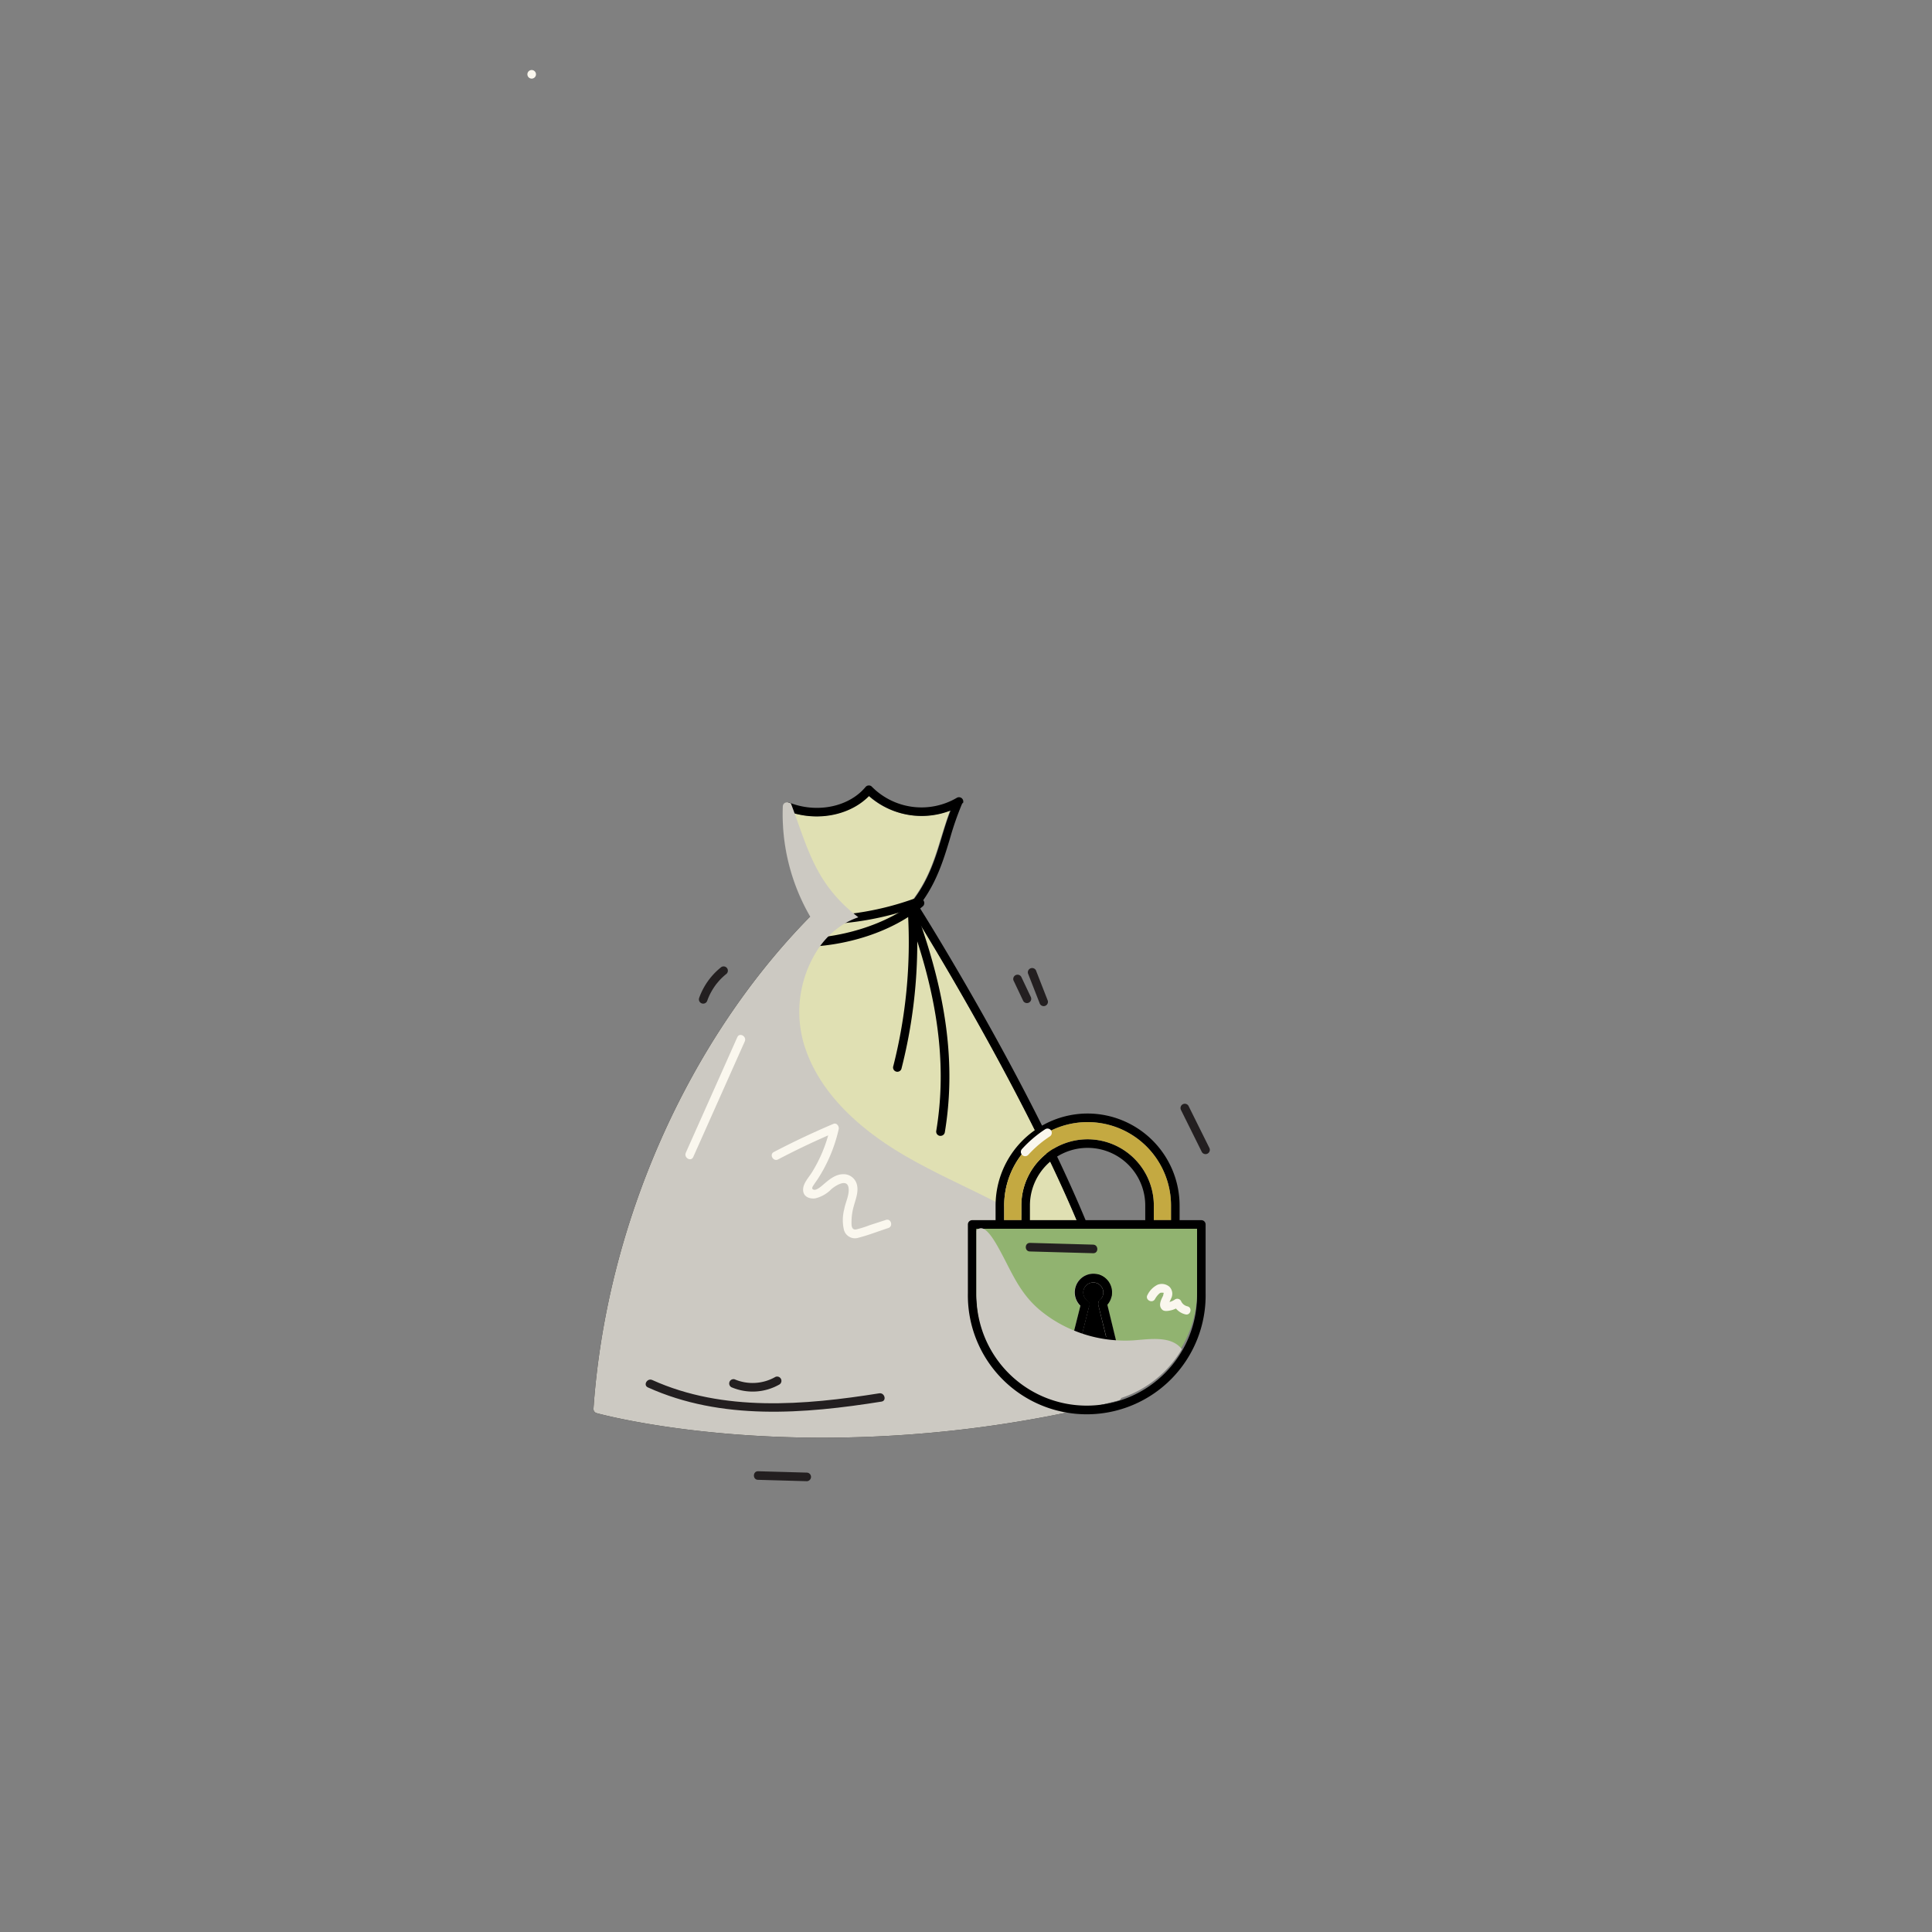 <svg xmlns="http://www.w3.org/2000/svg" viewBox="0 0 450 450"><rect x="0" y="0" width="450" height="450" fill="#808080" stroke="none"/><defs><style>.cls-1{isolation:isolate;}.cls-2{fill:#faf7ee;}.cls-3{fill:#e0e0b3;}.cls-4{fill:#ccc9c2;mix-blend-mode:multiply;}.cls-5{fill:#c4a941;}.cls-6{fill:#91b370;}.cls-7{fill:#231f20;}</style></defs><g class="cls-1"><g id="Layer_1" data-name="Layer 1"><path class="cls-2" d="M123.84,16.31a1,1,0,0,0,0,2A1,1,0,0,0,123.84,16.31Z"/><path d="M261.2,325.62a1,1,0,0,1-.69.61,280.72,280.72,0,0,1-68.86,8.64c-32,0-52.37-5.64-52.7-5.73a1,1,0,0,1-.72-1c2.94-42.69,21.78-85.49,50.47-114.66l.56-.57a1,1,0,0,1,1.41,0h0a.87.87,0,0,1,.24.44,1,1,0,0,1-.25,1q-.51.51-1,1-1.58,1.6-3.08,3.26c-.62.66-1.22,1.32-1.8,2-25.18,28.36-41.63,67.61-44.52,106.86,6.71,1.71,55.71,13,119.23-3,1.95-5.71.3-15.06-3.35-26-9.86-29.59-34.32-70.78-41.55-82.65-.9-1.47-1.53-2.48-1.84-3l-.21-.34a1,1,0,0,1-.12-.75h0s0-.06,0-.08a1,1,0,0,1,.41-.54,1,1,0,0,1,.93-.07l.18.11a.78.78,0,0,1,.27.27l.13.21c3,4.74,36.88,59.42,45.78,93.37C262.43,313.56,263.08,320.83,261.2,325.62Z"/><path class="cls-3" d="M259.51,324.42c-63.52,16-112.52,4.71-119.23,3,3.11-42.23,21.92-84.47,50.39-113.13a1,1,0,0,0,0-1.41h0a45.68,45.68,0,0,1-6.38-23.64c6.51,2,13.72.49,18-3.87a18.52,18.52,0,0,0,19,3.38c-.75,2-1.36,4-2,6-1.55,5.12-3.15,10.41-7.18,15.45a1,1,0,0,0,.16,1.4l.11.08a1,1,0,0,0,.12.76C213.12,213.32,267.64,300.62,259.51,324.42Z"/><path d="M224.15,187.06a70.29,70.29,0,0,0-2.89,8.27c-1.42,4.7-2.89,9.55-6.19,14.3q-.51.74-1.08,1.47l-.26.34a1,1,0,0,1-.78.38h0a.91.91,0,0,1-.48-.13h0a.18.18,0,0,1-.07-.05l0,0a1,1,0,0,1-.16-1.4l.65-.84c3.56-4.78,5.07-9.77,6.53-14.61.6-2,1.21-4,2-6a18.52,18.52,0,0,1-19-3.38c-4.1,4.18-10.9,5.77-17.19,4.1l-.8-.23a45.68,45.68,0,0,0,6.38,23.64h0l.11.19a.91.91,0,0,1,.11.25,1,1,0,0,1-.45,1.13,1,1,0,0,1-.51.14,1,1,0,0,1-.86-.48l-.12-.21c-.09-.15-.18-.3-.26-.45a47.57,47.57,0,0,1-6.37-25.66,1,1,0,0,1,.45-.8,1,1,0,0,1,.92-.09l.51.19c6.31,2.28,13.49.71,17.26-3.82a1,1,0,0,1,.73-.36.92.92,0,0,1,.76.31,16.27,16.27,0,0,0,19.75,2.58,1,1,0,0,1,1.44,1.26Z"/><path d="M189.89,215.33a1,1,0,0,1-1-1,1,1,0,0,1,1-1h0a67.89,67.89,0,0,0,22.83-3.94,1,1,0,0,1,.67,1.89A70,70,0,0,1,189.89,215.33Z"/><path d="M186.08,220.58c-.45,0-.9,0-1.35,0a1,1,0,0,1-1-1,1,1,0,0,1,1-1c10.68.31,22-3.24,28.92-9a1,1,0,0,1,1.41.13,1,1,0,0,1-.13,1.4C207.93,217,197,220.58,186.08,220.58Z"/><path d="M219.06,264.56l-.16,0a1,1,0,0,1-.83-1.15c2.26-13.59.86-27.76-4.42-44.16A118.51,118.51,0,0,1,210,248.79a1,1,0,1,1-1.93-.49,117,117,0,0,0,3.41-35.55,1,1,0,0,1,1.93-.4c7.14,19.42,9.25,35.75,6.66,51.37A1,1,0,0,1,219.06,264.56Z"/><path class="cls-4" d="M261.2,325.62a1,1,0,0,1-.69.61,280.72,280.72,0,0,1-68.86,8.64c-32,0-52.37-5.64-52.7-5.73a1,1,0,0,1-.72-1c2.94-42.69,21.78-85.49,50.47-114.66a47.57,47.57,0,0,1-6.37-25.66,1,1,0,0,1,.45-.8,1,1,0,0,1,.92-.09l.51.19c.31.8.6,1.59.88,2.37,3.18,8.76,5.29,16.35,13.74,23.28.35.3.72.59,1.1.88a17.18,17.18,0,0,0-3,1.35,18.46,18.46,0,0,0-4,3.11,19.76,19.76,0,0,0-1.92,2.26,26.65,26.65,0,0,0-3.8,22.68c3.36,11.31,12.85,19.79,23,25.8s21.34,10.17,31.29,16.51a56.51,56.51,0,0,1,14.68,13.08,37.38,37.38,0,0,1,4,6.54C262.43,313.56,263.08,320.83,261.2,325.62Z"/><path d="M253.32,265.36a15.45,15.45,0,0,0-15.43,15.43v4.41a1,1,0,0,0,2,0v-4.41a13.43,13.43,0,0,1,26.86,0v4.41a1,1,0,1,0,2,0v-4.41A15.45,15.45,0,0,0,253.32,265.36Zm0-6a21.46,21.46,0,0,0-21.43,21.43v4.41a1,1,0,0,0,2,0v-4.41a19.43,19.43,0,0,1,38.86,0v4.41a1,1,0,1,0,2,0v-4.41A21.46,21.46,0,0,0,253.32,259.36Zm0,6a15.45,15.45,0,0,0-15.43,15.43v4.41a1,1,0,0,0,2,0v-4.41a13.43,13.43,0,0,1,26.86,0v4.41a1,1,0,1,0,2,0v-4.41A15.45,15.45,0,0,0,253.32,265.36Z"/><path class="cls-5" d="M272.75,280.79v3.41h-4v-3.41a15.43,15.43,0,0,0-30.86,0v3.41h-4v-3.41a19.43,19.43,0,0,1,38.86,0Z"/><path d="M272.75,285.2v-1H239.89v1a1,1,0,0,1-1,1h34.86A1,1,0,0,1,272.75,285.2Zm-6,0v-1H239.89v1a1,1,0,0,1-1,1h28.86A1,1,0,0,1,266.75,285.2Zm13.06-1H226.44a1,1,0,0,0-1,1v16a27.69,27.69,0,1,0,55.37,0v-16A1,1,0,0,0,279.81,284.2Zm-1,17a25.69,25.69,0,1,1-51.37,0v-15h51.37Z"/><path class="cls-6" d="M227.45,286.2v15a25.69,25.69,0,0,0,51.37,0v-15ZM259.71,313a1,1,0,0,1-.78.39h-8.32a1,1,0,0,1-.79-.39,1,1,0,0,1-.18-.86l.56-2.23,1.44-5.71a4.34,4.34,0,1,1,7.32-3.14,4.26,4.26,0,0,1-1.08,2.84l2,8.25h0A1,1,0,0,1,259.71,313Z"/><path d="M253.72,304.08a1,1,0,0,0,0-.48.49.49,0,0,0-.06-.17.82.82,0,0,0-.12-.2l-.11-.12-.13-.1a2.38,2.38,0,0,1-1-1.94,2.34,2.34,0,1,1,3.85,1.78,1,1,0,0,0-.17.19.65.65,0,0,0-.09.16,1.59,1.59,0,0,0-.07.2,1.49,1.49,0,0,0,0,.21,1,1,0,0,0,0,.24l0,.1,1.81,7.45h-5.76l1.82-7.25Z"/><path d="M259,301.07a4.26,4.26,0,0,1-1.08,2.84,3.25,3.25,0,0,1-.45.46,1,1,0,0,1-1.41-.11,1,1,0,0,1-.18-.31l0-.1a1,1,0,0,1,0-.24,1.49,1.49,0,0,1,0-.21,1.59,1.59,0,0,1,.07-.2A.65.65,0,0,1,256,303a1,1,0,0,1,.17-.19,2.33,2.33,0,1,0-2.82.16l.13.1.11.12a.82.82,0,0,1,.12.2.49.49,0,0,1,.06.17,1,1,0,0,1,0,.48l0,.07a.64.64,0,0,1-.12.25,1,1,0,0,1-.83.44,1,1,0,0,1-.56-.17,4.15,4.15,0,0,1-.56-.46,4.34,4.34,0,1,1,7.32-3.14Z"/><path d="M259.7,313a1,1,0,0,1-.78.39H250.6a1,1,0,0,1-.79-.39,1,1,0,0,1-.18-.86l2-7.94.15-.61a1,1,0,0,1,1.21-.73,1.09,1.09,0,0,1,.31.14l.13.1.11.12a.82.82,0,0,1,.12.2.49.49,0,0,1,.06.17,1,1,0,0,1,0,.48l0,.07-1.82,7.25h5.76L255.83,304l0-.1a1,1,0,0,1,0-.24,1.49,1.49,0,0,1,0-.21,1.59,1.59,0,0,1,.07-.2A.65.65,0,0,1,256,303a1,1,0,0,1,.17-.19.94.94,0,0,1,.41-.21,1,1,0,0,1,1.21.73l.13.54,2,8.25A1,1,0,0,1,259.7,313Z"/><path class="cls-2" d="M171.74,241.57l-12,26.92c-.52,1.16,1.2,2.18,1.73,1q6-13.46,12-26.92C174,241.42,172.26,240.4,171.74,241.57Z"/><path class="cls-2" d="M234.41,311.39a25.58,25.58,0,0,1-2.2-13.77,1,1,0,0,0-1-1,1,1,0,0,0-1,1,27.46,27.46,0,0,0,2.47,14.78C233.23,313.57,235,312.55,234.41,311.39Z"/><path class="cls-2" d="M276.58,304.27a2.14,2.14,0,0,1-1.51-1.27,1,1,0,0,0-1.37-.35,4,4,0,0,1-1.31.61c.15-.3.3-.59.42-.89a2.32,2.32,0,0,0-.43-2.66,2.72,2.72,0,0,0-2.76-.47,5.19,5.19,0,0,0-2.34,2.36c-.67,1.1,1.06,2.11,1.73,1a4.75,4.75,0,0,1,1-1.29,1.12,1.12,0,0,1,.36-.22l.16,0h.24l.17,0,.09.05,0,0v.13a1.68,1.68,0,0,1-.09.32l0,.05,0,.08-.15.32c-.46.91-1,2.14-.1,3,.52.52,1.58.27,2.21.12a5.55,5.55,0,0,0,1-.38,4.08,4.08,0,0,0,2.16,1.35C277.3,306.5,277.83,304.58,276.58,304.27Z"/><path class="cls-2" d="M206.35,284.14l-3.73,1.21a25.88,25.88,0,0,1-3.16,1c-1.21.23-1.14-1.1-1.12-2a13.44,13.44,0,0,1,.51-3.39c.43-1.58,1.16-3.31.75-5a3.2,3.2,0,0,0-3.15-2.47c-1.73,0-3.09,1.07-4.35,2.13-.48.4-1.8,1.69-2.55,1.49s-.16-.89.09-1.28.58-.83.86-1.26A35.73,35.73,0,0,0,195.35,263c.15-.66-.48-1.55-1.23-1.23q-7.08,3-13.87,6.55c-1.14.6-.13,2.33,1,1.72q5.72-3,11.65-5.59a33.47,33.47,0,0,1-3.79,8.62c-.76,1.23-2.1,2.57-2.05,4.13s1.51,2.1,2.84,1.92a7.73,7.73,0,0,0,3.75-2.15c.94-.8,3.72-2.6,4-.24.21,1.6-.73,3.32-1,4.87a10,10,0,0,0-.07,4.9,2.66,2.66,0,0,0,3.41,1.78c2.32-.59,4.61-1.5,6.89-2.24C208.1,285.67,207.57,283.74,206.35,284.14Z"/><path class="cls-7" d="M204.79,324.53c-17.45,2.78-36.32,4.38-52.87-3.1-1.17-.52-2.19,1.2-1,1.73,17.11,7.73,36.36,6.18,54.41,3.3C206.58,326.26,206.05,324.33,204.79,324.53Z"/><path class="cls-7" d="M180.57,320.73a10.68,10.68,0,0,1-9.46.54,1,1,0,0,0-1.23.7,1,1,0,0,0,.7,1.23,12.56,12.56,0,0,0,11-.75A1,1,0,0,0,180.57,320.73Z"/><path class="cls-7" d="M255.6,318.46a14.75,14.75,0,0,1-11.18.7c-1.22-.42-1.75,1.51-.53,1.92a16.77,16.77,0,0,0,12.72-.89C257.76,319.62,256.75,317.89,255.6,318.46Z"/><path class="cls-7" d="M254.62,289.9l-14.73-.41c-1.29,0-1.29,2,0,2l14.73.41C255.91,291.94,255.91,289.94,254.62,289.9Z"/><path class="cls-2" d="M244.85,263.36a1,1,0,0,0-1.37-.36,27.69,27.69,0,0,0-5.41,4.6,1,1,0,0,0,0,1.41,1,1,0,0,0,1.41,0,28.52,28.52,0,0,1,2.43-2.36l.64-.53.31-.24,0,0,.18-.14c.46-.34.93-.67,1.41-1A1,1,0,0,0,244.85,263.36Z"/><path class="cls-7" d="M187.9,343l-11.33-.32c-1.29,0-1.29,2,0,2l11.33.32A1,1,0,0,0,187.9,343Z"/><path class="cls-7" d="M169.25,225.39a1,1,0,0,0-1.42,0,16,16,0,0,0-5,7.1,1,1,0,0,0,.69,1.24,1,1,0,0,0,1.23-.7l.19-.51.07-.16.06-.14c.13-.3.27-.59.42-.88a15.63,15.63,0,0,1,1.07-1.74c.21-.29.28-.39.5-.65s.44-.52.67-.77a15.26,15.26,0,0,1,1.51-1.38A1,1,0,0,0,169.25,225.39Z"/><path class="cls-7" d="M240.06,232.14l-2.17-4.58a1,1,0,1,0-1.73,1l2.17,4.58a1,1,0,0,0,1.37.36A1,1,0,0,0,240.06,232.14Z"/><path class="cls-7" d="M244.05,233.08l-2.68-6.87a1,1,0,0,0-1.23-.7,1,1,0,0,0-.7,1.23l2.69,6.87a1,1,0,0,0,1.23.7A1,1,0,0,0,244.05,233.08Z"/><path class="cls-7" d="M281.66,267.32q-2.43-4.89-4.85-9.77a1,1,0,0,0-1.73,1q2.43,4.89,4.85,9.77a1,1,0,0,0,1.37.36A1,1,0,0,0,281.66,267.32Z"/><path class="cls-4" d="M275.27,314.23a25.68,25.68,0,0,1-47.82-13V286.6a1.9,1.9,0,0,1,.53-.4,1.21,1.21,0,0,1,1.05,0c.9.38,1.95,1.68,3.23,3.91,3.27,5.71,4.93,11,10.31,15.33a30.17,30.17,0,0,0,7.63,4.48,30.82,30.82,0,0,0,9.7,2.25,29.24,29.24,0,0,0,4.39,0c3.86-.31,8.52-1,10.92,2A.47.47,0,0,1,275.27,314.23Z"/></g></g></svg>